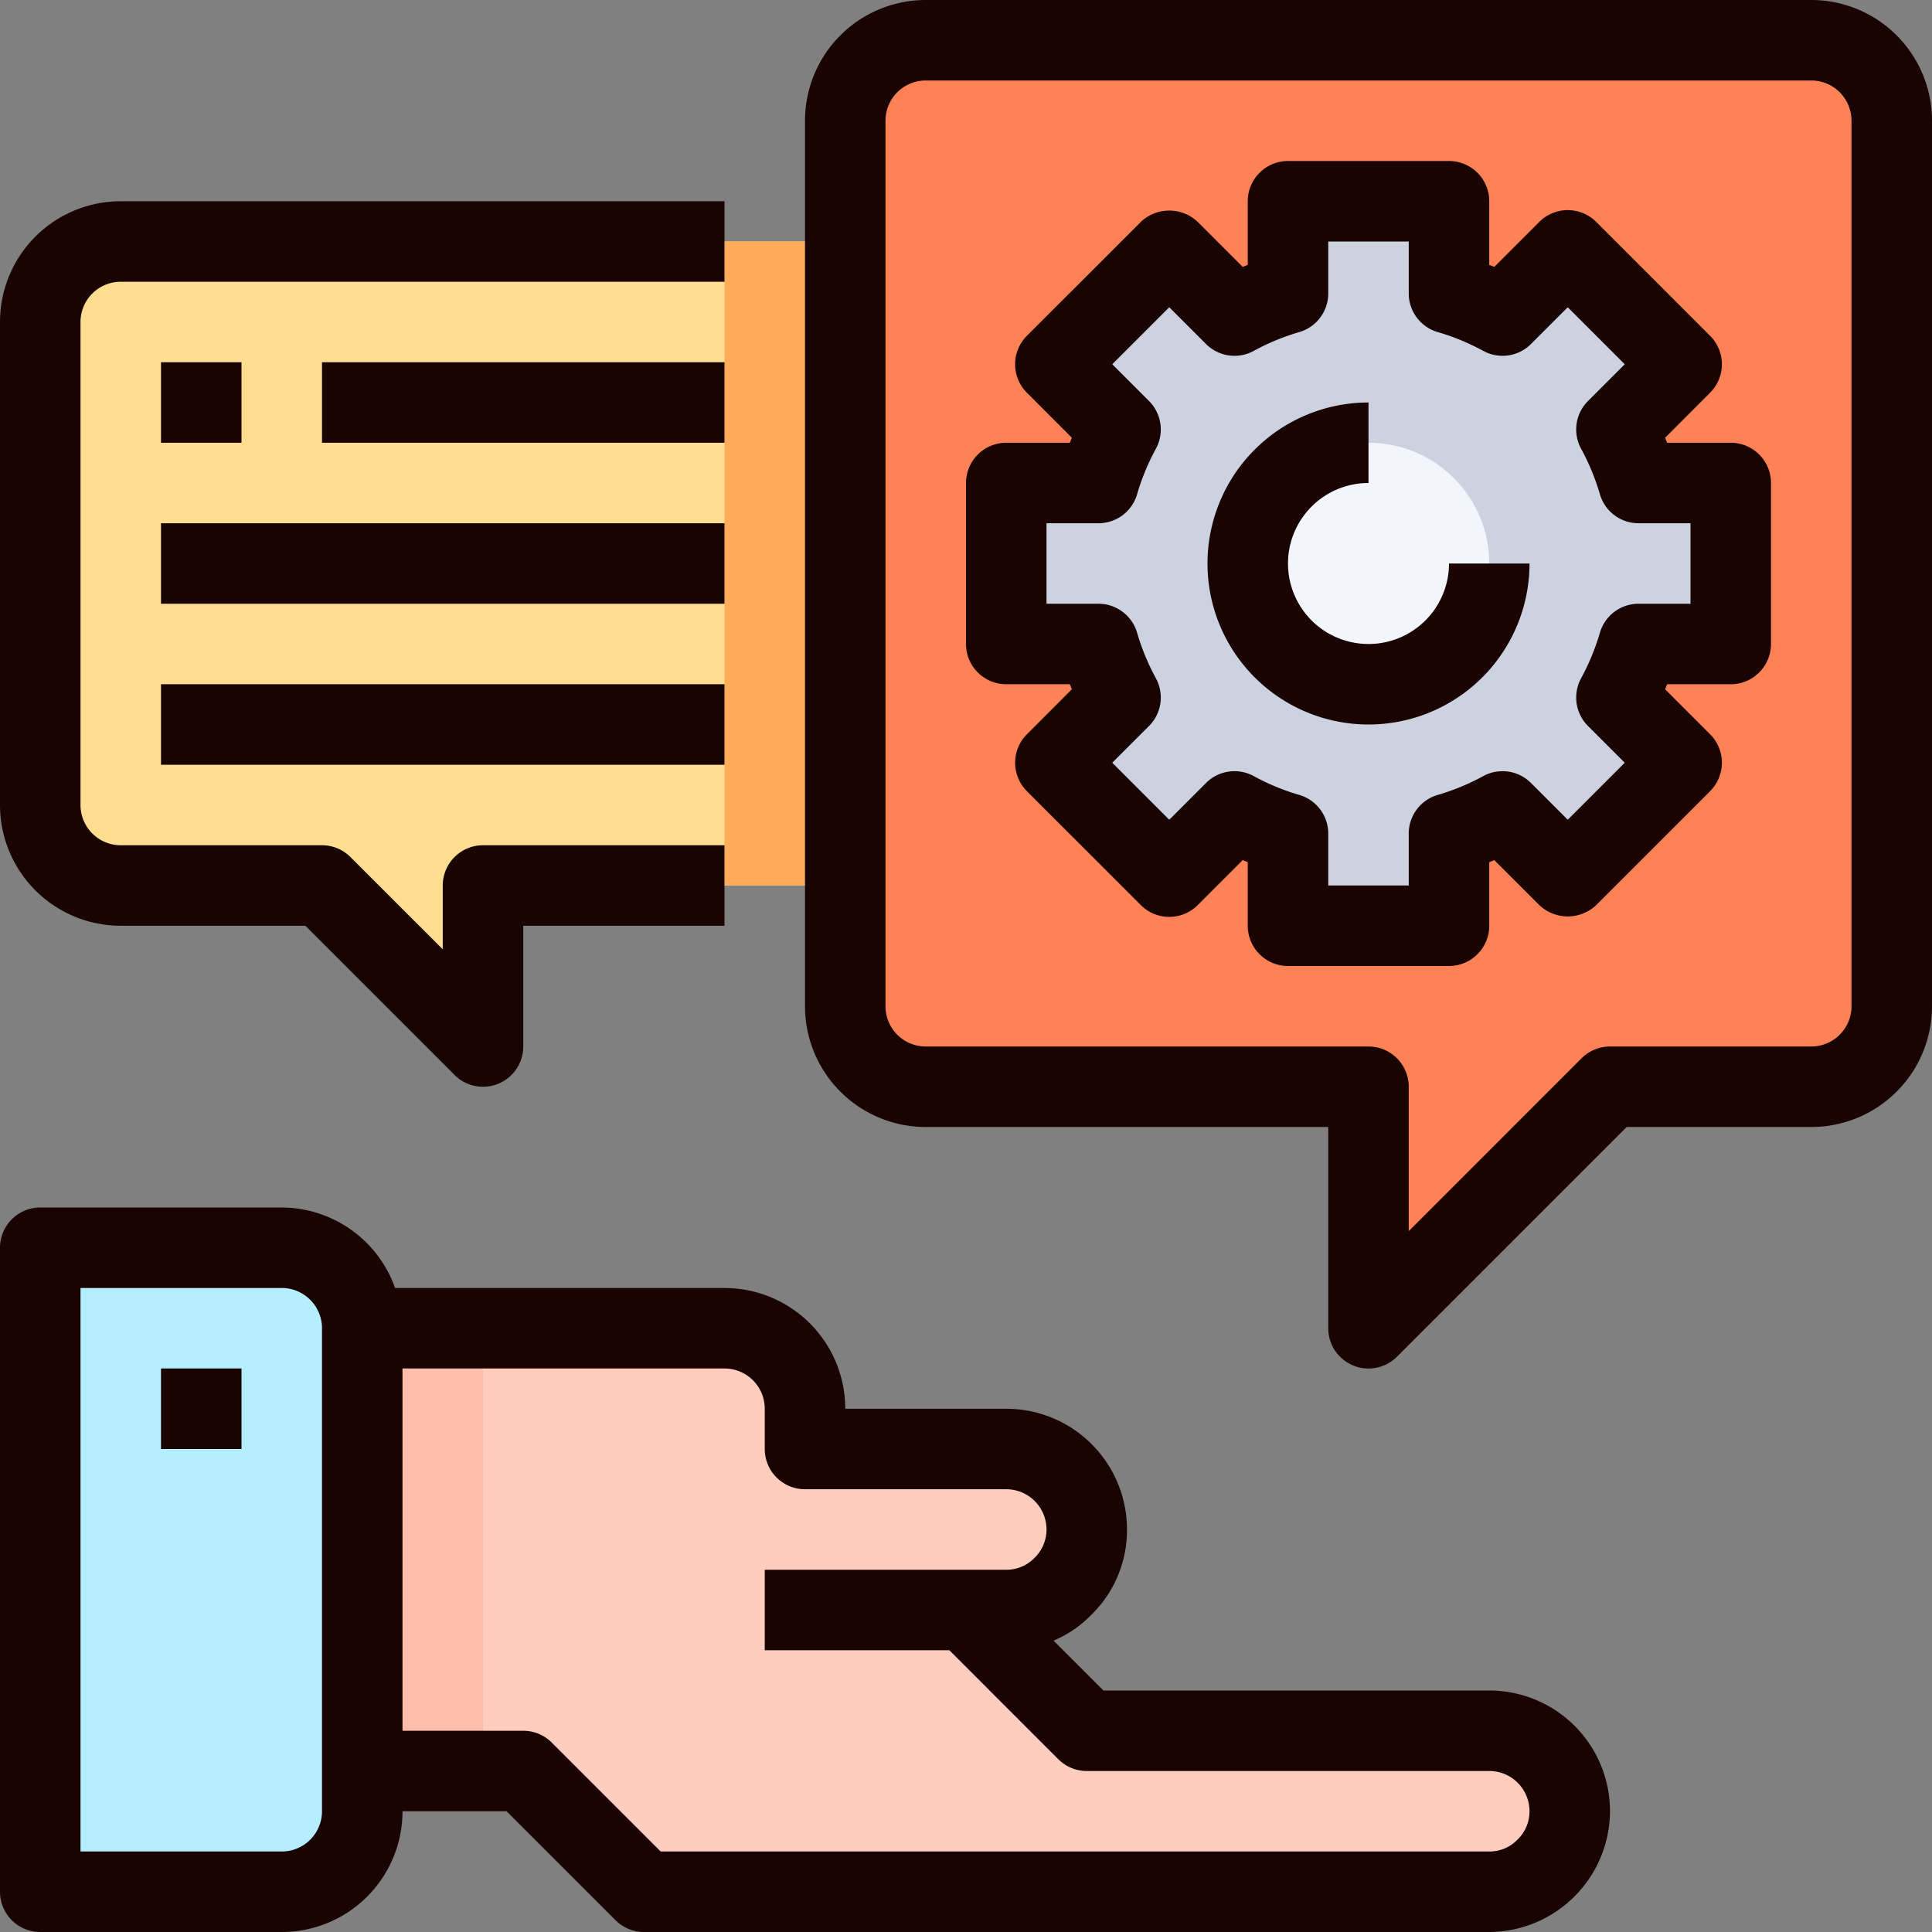 <svg xmlns="http://www.w3.org/2000/svg" viewBox="0 0 48 48"><rect x="0" y="0" width="48" height="48" fill="#808080" stroke="none"/><defs><style>.cls-9{fill:#190402}</style></defs><g id="_26-support" data-name="26-support"><path d="M47 3v22a2.006 2.006 0 0 1-2 2h-5l-6 6v-6H23a2.006 2.006 0 0 1-2-2V3a2.006 2.006 0 0 1 2-2h22a2.006 2.006 0 0 1 2 2zm-4 13v-4h-2.29a6.77 6.77 0 0 0-.55-1.33l1.62-1.62-2.83-2.83-1.62 1.62A6.77 6.77 0 0 0 36 7.29V5h-4v2.29a6.77 6.77 0 0 0-1.33.55l-1.62-1.62-2.83 2.83 1.62 1.62a6.77 6.77 0 0 0-.55 1.33H25v4h2.29a6.77 6.77 0 0 0 .55 1.33l-1.62 1.62 2.83 2.83 1.62-1.62a6.77 6.77 0 0 0 1.33.55V23h4v-2.29a6.77 6.77 0 0 0 1.33-.55l1.62 1.62 2.83-2.83-1.62-1.62a6.77 6.77 0 0 0 .55-1.33z" style="fill:#ff8257"/><path d="M43 12v4h-2.29a6.77 6.77 0 0 1-.55 1.33l1.62 1.62-2.83 2.83-1.62-1.62a6.77 6.77 0 0 1-1.33.55V23h-4v-2.29a6.77 6.77 0 0 1-1.33-.55l-1.62 1.62-2.83-2.83 1.62-1.62a6.77 6.77 0 0 1-.55-1.33H25v-4h2.29a6.77 6.77 0 0 1 .55-1.33l-1.62-1.62 2.83-2.83 1.62 1.62A6.77 6.77 0 0 1 32 7.29V5h4v2.29a6.77 6.77 0 0 1 1.33.55l1.62-1.62 2.83 2.83-1.62 1.62a6.77 6.77 0 0 1 .55 1.33z" style="fill:#cdd2e1"/><path d="M9 44v1a2.006 2.006 0 0 1-2 2H1V31h6a2.006 2.006 0 0 1 2 2z" style="fill:#b5efff"/><path d="m24 40 3 3h10a2.006 2.006 0 0 1 2 2 2.015 2.015 0 0 1-2 2H16l-3-3H9V33h9a2.006 2.006 0 0 1 2 2v1h5a2.006 2.006 0 0 1 2 2 2.015 2.015 0 0 1-2 2z" style="fill:#ffcdbe"/><circle cx="34" cy="14" r="3" style="fill:#f2f6fc"/><path d="M3 6a2 2 0 0 0-2 2v12a2 2 0 0 0 2 2h5l4 4v-4h9V6z" style="fill:#ffde91"/><path style="fill:#ffbeaa" d="M9 33h3v11H9z"/><path style="fill:#ffac5a" d="M18 6h3v16h-3z"/><path class="cls-9" d="M37 42h-9.586l-1.239-1.239a2.837 2.837 0 0 0 .933-.635A2.944 2.944 0 0 0 28 38a3 3 0 0 0-3-3h-4a3 3 0 0 0-3-3H9.816A3 3 0 0 0 7 30H1a1 1 0 0 0-1 1v16a1 1 0 0 0 1 1h6a3 3 0 0 0 3-3h2.586l2.707 2.707A1 1 0 0 0 16 48h21a3.015 3.015 0 0 0 3-3 3 3 0 0 0-3-3zM8 45a1 1 0 0 1-1 1H2V32h5a1 1 0 0 1 1 1zm29.694.713A.965.965 0 0 1 37 46H16.414l-2.707-2.707A1 1 0 0 0 13 43h-3v-9h8a1 1 0 0 1 1 1v1a1 1 0 0 0 1 1h5a1 1 0 0 1 1 1 .978.978 0 0 1-.306.713A.965.965 0 0 1 25 39h-6v2h4.586l2.707 2.707A1 1 0 0 0 27 44h10a1 1 0 0 1 1 1 .978.978 0 0 1-.306.713z"/><path class="cls-9" d="M4 34h2v2H4zM45 0H23a3 3 0 0 0-3 3v22a3 3 0 0 0 3 3h10v5a1 1 0 0 0 .617.924A.987.987 0 0 0 34 34a1 1 0 0 0 .707-.293L40.414 28H45a3 3 0 0 0 3-3V3a3 3 0 0 0-3-3zm1 25a1 1 0 0 1-1 1h-5a1 1 0 0 0-.707.293L35 30.586V27a1 1 0 0 0-1-1H23a1 1 0 0 1-1-1V3a1 1 0 0 1 1-1h22a1 1 0 0 1 1 1zM3 23h4.586l3.707 3.707A1 1 0 0 0 12 27a.987.987 0 0 0 .383-.076A1 1 0 0 0 13 26v-3h5v-2h-6a1 1 0 0 0-1 1v1.586l-2.293-2.293A1 1 0 0 0 8 21H3a1 1 0 0 1-1-1V8a1 1 0 0 1 1-1h15V5H3a3 3 0 0 0-3 3v12a3 3 0 0 0 3 3z"/><path class="cls-9" d="M43 11h-1.58l-.051-.124 1.118-1.119a1 1 0 0 0 0-1.414l-2.83-2.83a1 1 0 0 0-1.414 0l-1.118 1.118L37 6.58V5a1 1 0 0 0-1-1h-4a1 1 0 0 0-1 1v1.58l-.125.051-1.118-1.118a1.029 1.029 0 0 0-1.414 0l-2.83 2.83a1 1 0 0 0 0 1.414l1.118 1.119-.051.124H25a1 1 0 0 0-1 1v4a1 1 0 0 0 1 1h1.58l.051.124-1.118 1.119a1 1 0 0 0 0 1.414l2.83 2.83a1 1 0 0 0 1.414 0l1.118-1.118.125.051V23a1 1 0 0 0 1 1h4a1 1 0 0 0 1-1v-1.58l.125-.051 1.118 1.118a1.029 1.029 0 0 0 1.414 0l2.83-2.83a1 1 0 0 0 0-1.414l-1.118-1.119.051-.124H43a1 1 0 0 0 1-1v-4a1 1 0 0 0-1-1zm-1 4h-1.29a1 1 0 0 0-.959.714 5.745 5.745 0 0 1-.468 1.136 1 1 0 0 0 .17 1.187l.913.913-1.416 1.416-.913-.913a1 1 0 0 0-1.186-.171 5.648 5.648 0 0 1-1.136.469 1 1 0 0 0-.715.959V22h-2v-1.29a1 1 0 0 0-.715-.959 5.648 5.648 0 0 1-1.136-.469 1 1 0 0 0-1.186.171l-.913.913-1.416-1.416.913-.913a1 1 0 0 0 .17-1.187 5.745 5.745 0 0 1-.468-1.136A1 1 0 0 0 27.29 15H26v-2h1.29a1 1 0 0 0 .959-.714 5.745 5.745 0 0 1 .468-1.136 1 1 0 0 0-.17-1.187l-.913-.913 1.416-1.416.913.913a1 1 0 0 0 1.186.171 5.648 5.648 0 0 1 1.136-.469A1 1 0 0 0 33 7.29V6h2v1.29a1 1 0 0 0 .715.959 5.648 5.648 0 0 1 1.136.469 1 1 0 0 0 1.186-.171l.913-.913 1.416 1.416-.913.913a1 1 0 0 0-.17 1.187 5.745 5.745 0 0 1 .468 1.136 1 1 0 0 0 .959.714H42z"/><path class="cls-9" d="M34 16a2 2 0 0 1 0-4v-2a4 4 0 1 0 4 4h-2a2 2 0 0 1-2 2zM4 9h2v2H4zM8 9h10v2H8zM4 13h14v2H4zM4 17h14v2H4z"/></g></svg>
